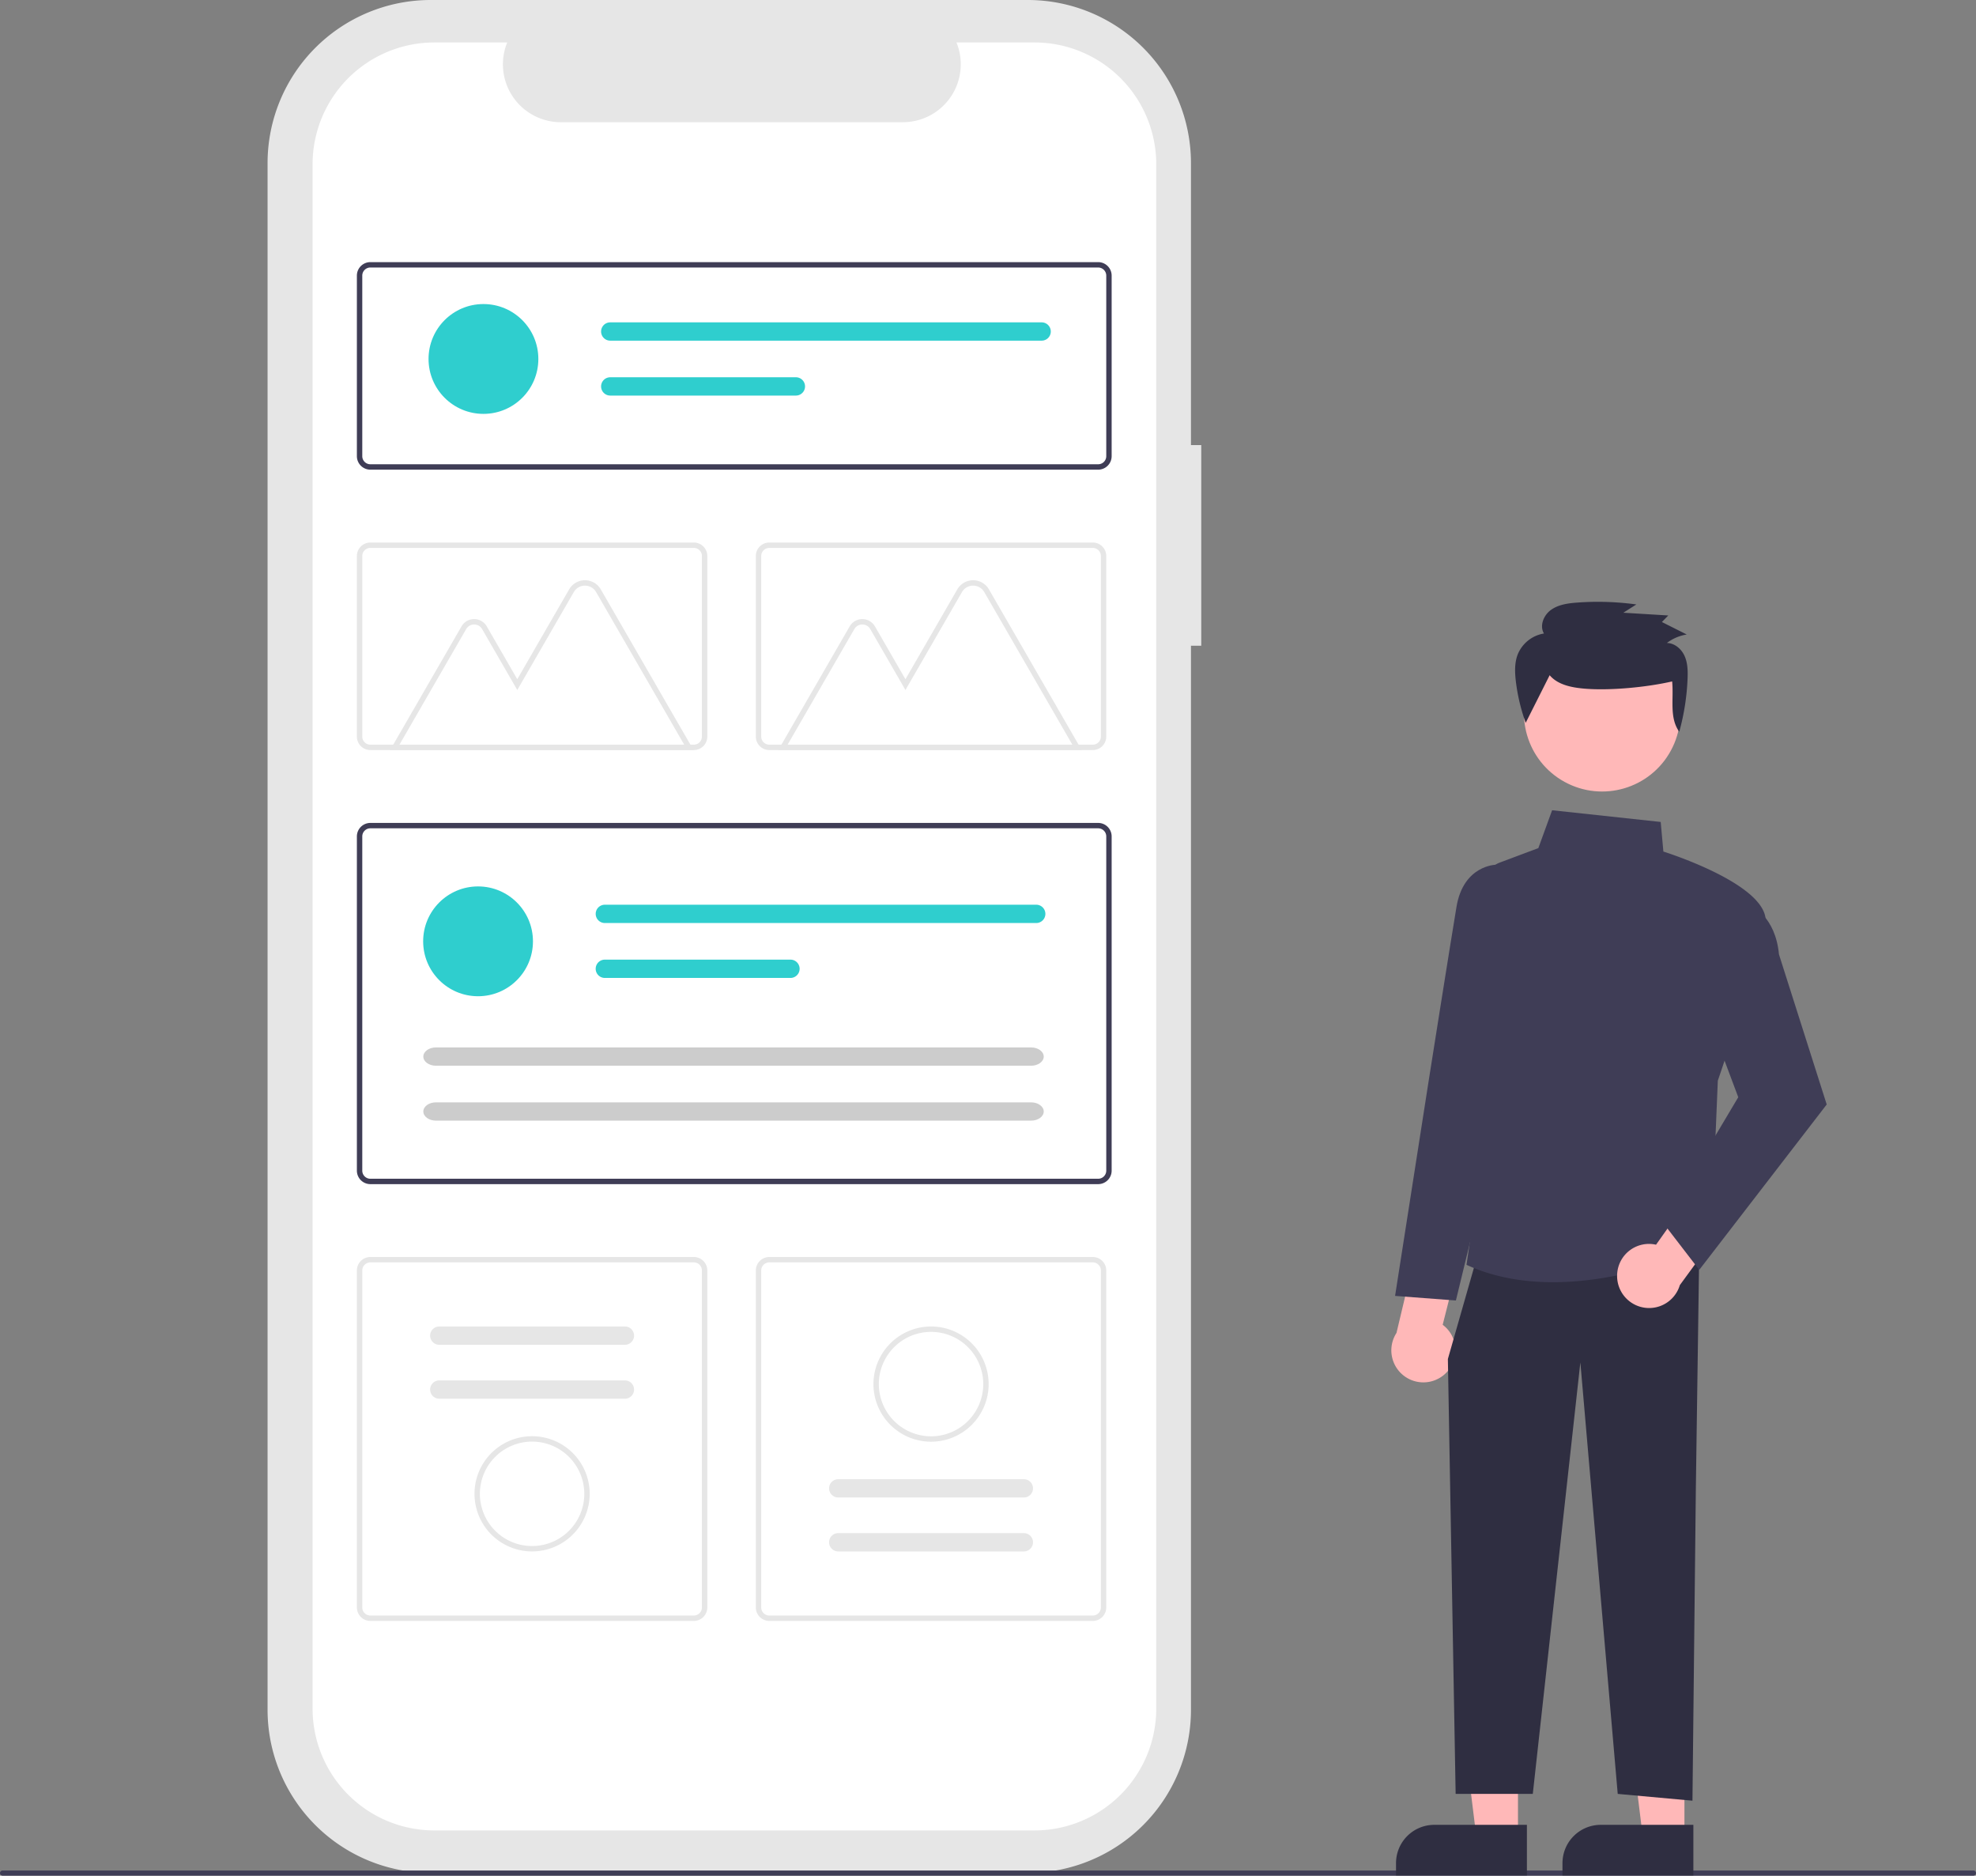 <svg xmlns="http://www.w3.org/2000/svg" width="768" height="728.858" viewBox="0 0 768 728.858" xmlns:xlink="http://www.w3.org/1999/xlink" role="img" artist="Katerina Limpitsouni" source="https://undraw.co/"><rect x="0" y="0" width="768" height="728.858" fill="#808080" stroke="none"/><path d="M682.884,258.518h-3.999V148.973A63.402,63.402,0,0,0,615.483,85.571H383.397a63.402,63.402,0,0,0-63.402,63.402V749.947A63.402,63.402,0,0,0,383.396,813.349H615.483a63.402,63.402,0,0,0,63.402-63.402V336.494h3.999Z" transform="translate(-216 -85.571)" fill="#e6e6e6"/><path d="M618.041,102.066h-30.295a22.495,22.495,0,0,1-20.827,30.991H433.96A22.495,22.495,0,0,1,413.133,102.066H384.837a47.348,47.348,0,0,0-47.348,47.348V749.506A47.348,47.348,0,0,0,384.837,796.854h233.204a47.348,47.348,0,0,0,47.348-47.348h0V149.414a47.348,47.348,0,0,0-47.348-47.348Z" transform="translate(-216 -85.571)" fill="#fff"/><path d="M983,814.429H217a1,1,0,0,1,0-2H983a1,1,0,0,1,0,2Z" transform="translate(-216 -85.571)" fill="#3f3d56"/><path d="M642.82,268.075H359.946a5.245,5.245,0,0,1-5.238-5.238V192.667a5.245,5.245,0,0,1,5.238-5.238H642.82a5.245,5.245,0,0,1,5.238,5.238v70.169A5.245,5.245,0,0,1,642.82,268.075ZM359.946,189.524a3.146,3.146,0,0,0-3.143,3.143v70.169a3.146,3.146,0,0,0,3.143,3.143H642.82a3.146,3.146,0,0,0,3.143-3.143V192.667a3.146,3.146,0,0,0-3.143-3.143Z" transform="translate(-216 -85.571)" fill="#3f3d56"/><path d="M642.82,545.71H359.946a5.245,5.245,0,0,1-5.238-5.238V410.585a5.245,5.245,0,0,1,5.238-5.238H642.82a5.245,5.245,0,0,1,5.238,5.238V540.471A5.245,5.245,0,0,1,642.82,545.71ZM359.946,407.442a3.146,3.146,0,0,0-3.143,3.143V540.471a3.146,3.146,0,0,0,3.143,3.143H642.82a3.146,3.146,0,0,0,3.143-3.143V410.585a3.146,3.146,0,0,0-3.143-3.143Z" transform="translate(-216 -85.571)" fill="#3f3d56"/><path d="M640.725,377.033h-125.722a5.245,5.245,0,0,1-5.238-5.238V301.626a5.245,5.245,0,0,1,5.238-5.238h125.722a5.245,5.245,0,0,1,5.238,5.238v70.169A5.245,5.245,0,0,1,640.725,377.033ZM515.003,298.483a3.146,3.146,0,0,0-3.143,3.143V371.795a3.146,3.146,0,0,0,3.143,3.143h125.722a3.146,3.146,0,0,0,3.143-3.143v-70.169a3.146,3.146,0,0,0-3.143-3.143Z" transform="translate(-216 -85.571)" fill="#e6e6e6"/><path d="M485.668,715.434h-125.722a5.245,5.245,0,0,1-5.238-5.238V579.261a5.245,5.245,0,0,1,5.238-5.238h125.722a5.245,5.245,0,0,1,5.238,5.238V710.196A5.245,5.245,0,0,1,485.668,715.434Zm-125.722-139.316a3.146,3.146,0,0,0-3.143,3.143V710.196a3.146,3.146,0,0,0,3.143,3.143h125.722a3.146,3.146,0,0,0,3.143-3.143V579.261a3.146,3.146,0,0,0-3.143-3.143Z" transform="translate(-216 -85.571)" fill="#e6e6e6"/><path d="M640.725,715.434h-125.722a5.245,5.245,0,0,1-5.238-5.238V579.261a5.245,5.245,0,0,1,5.238-5.238h125.722a5.245,5.245,0,0,1,5.238,5.238V710.196A5.245,5.245,0,0,1,640.725,715.434Zm-125.722-139.316a3.146,3.146,0,0,0-3.143,3.143V710.196a3.146,3.146,0,0,0,3.143,3.143h125.722a3.146,3.146,0,0,0,3.143-3.143V579.261a3.146,3.146,0,0,0-3.143-3.143Z" transform="translate(-216 -85.571)" fill="#e6e6e6"/><circle cx="185.804" cy="365.787" r="21.338" fill="#2fcece"/><path d="M451.085,437.133a3.556,3.556,0,0,0,0,7.113H618.745a3.556,3.556,0,0,0,0-7.113Z" transform="translate(-216 -85.571)" fill="#2fcece"/><path d="M451.085,458.471a3.556,3.556,0,0,0-.015,7.113h72.159a3.556,3.556,0,1,0,0-7.113Z" transform="translate(-216 -85.571)" fill="#2fcece"/><path d="M385.437,492.585c-2.705,0-4.907,1.596-4.907,3.556s2.201,3.556,4.907,3.556H616.755c2.705,0,4.907-1.596,4.907-3.556s-2.201-3.556-4.907-3.556Z" transform="translate(-216 -85.571)" fill="#ccc"/><path d="M385.437,513.924c-2.705,0-4.907,1.596-4.907,3.556s2.201,3.556,4.907,3.556H616.755c2.705,0,4.907-1.596,4.907-3.556s-2.201-3.556-4.907-3.556Z" transform="translate(-216 -85.571)" fill="#ccc"/><circle cx="187.899" cy="139.488" r="21.338" fill="#2fcece"/><path d="M453.181,210.834a3.556,3.556,0,0,0,0,7.113H620.84a3.556,3.556,0,1,0,.015-7.113c-.005,0-.01,0-.015,0Z" transform="translate(-216 -85.571)" fill="#2fcece"/><path d="M453.181,232.172a3.556,3.556,0,0,0,0,7.113h72.144a3.556,3.556,0,1,0,.015-7.113q-.007,0-.015,0Z" transform="translate(-216 -85.571)" fill="#2fcece"/><path d="M485.557,377.046H367.619l27.755-48.074a5.668,5.668,0,0,1,9.817,0l11.856,20.536,20.16-34.918a7.096,7.096,0,0,1,12.291,0Zm-114.309-2.095H481.928l-34.245-59.313a5,5,0,0,0-8.661,0L417.047,353.7l-13.671-23.679a3.572,3.572,0,0,0-6.187,0Z" transform="translate(-216 -85.571)" fill="#e6e6e6"/><path d="M636.423,377.046H518.485l27.755-48.074a5.668,5.668,0,0,1,9.817,0l11.857,20.536L588.073,314.591a7.096,7.096,0,0,1,12.291,0Zm-114.309-2.095h110.68l-34.245-59.313a5,5,0,0,0-8.661,0l-21.975,38.061-13.671-23.679a3.572,3.572,0,0,0-6.187,0Z" transform="translate(-216 -85.571)" fill="#e6e6e6"/><path d="M485.668,377.033h-125.722a5.245,5.245,0,0,1-5.238-5.238V301.626a5.245,5.245,0,0,1,5.238-5.238h125.722a5.245,5.245,0,0,1,5.238,5.238v70.169A5.245,5.245,0,0,1,485.668,377.033ZM359.946,298.483a3.146,3.146,0,0,0-3.143,3.143V371.795a3.146,3.146,0,0,0,3.143,3.143h125.722a3.146,3.146,0,0,0,3.143-3.143v-70.169a3.146,3.146,0,0,0-3.143-3.143Z" transform="translate(-216 -85.571)" fill="#e6e6e6"/><path d="M386.735,601.024a3.556,3.556,0,1,0,0,7.113H458.879a3.556,3.556,0,0,0,0-7.113Z" transform="translate(-216 -85.571)" fill="#e6e6e6"/><path d="M386.735,621.977a3.556,3.556,0,1,0,0,7.113H458.879a3.556,3.556,0,0,0,0-7.113Z" transform="translate(-216 -85.571)" fill="#e6e6e6"/><path d="M422.807,688.433a22.386,22.386,0,1,1,22.386-22.386h0A22.411,22.411,0,0,1,422.807,688.433Zm0-42.677a20.291,20.291,0,1,0,20.291,20.291h0a20.314,20.314,0,0,0-20.291-20.291Z" transform="translate(-216 -85.571)" fill="#e6e6e6"/><path d="M613.936,688.433a3.556,3.556,0,1,0,0-7.113H541.792a3.556,3.556,0,0,0,0,7.113Z" transform="translate(-216 -85.571)" fill="#e6e6e6"/><path d="M613.936,667.479a3.556,3.556,0,1,0,0-7.113H541.792a3.556,3.556,0,0,0,0,7.113Z" transform="translate(-216 -85.571)" fill="#e6e6e6"/><path d="M577.864,601.024a22.386,22.386,0,1,1-22.386,22.386v-0A22.411,22.411,0,0,1,577.864,601.024Zm0,42.677a20.291,20.291,0,1,0-20.291-20.291v0a20.314,20.314,0,0,0,20.291,20.291Z" transform="translate(-216 -85.571)" fill="#e6e6e6"/><polygon points="589.987 713.726 573.8 713.726 566.1 651.292 589.99 651.293 589.987 713.726" fill="#ffb8b8"/><path d="M557.47,709.101h35.985a0,0,0,0,1,0,0v19.655a0,0,0,0,1,0,0H542.583a0,0,0,0,1,0,0v-4.768A14.887,14.887,0,0,1,557.47,709.101Z" fill="#2f2e41"/><polygon points="654.681 713.726 638.495 713.726 630.794 651.292 654.684 651.293 654.681 713.726" fill="#ffb8b8"/><path d="M622.165,709.101h35.985a0,0,0,0,1,0,0v19.655a0,0,0,0,1,0,0H607.278a0,0,0,0,1,0,0v-4.768A14.887,14.887,0,0,1,622.165,709.101Z" fill="#2f2e41"/><path d="M777.786,619.314a12.38,12.38,0,0,0-1.067-18.954l6.935-27.428-15.64-8.279L758.765,603.524a12.447,12.447,0,0,0,19.022,15.79Z" transform="translate(-216 -85.571)" fill="#ffb8b8"/><polygon points="660.438 485.836 659.118 578.257 657.797 699.724 628.751 697.083 614.228 529.406 595.744 697.083 565.756 697.083 562.736 528.086 573.299 491.117 660.438 485.836" fill="#2f2e41"/><path d="M786.403,577.252l-.425-.192,16.554-113.227-8.416-34.223a7.49,7.49,0,0,1,4.642-8.799l15.142-5.678,5.349-14.711,42.206,4.548,1.038,11.497c4.574,1.467,42.237,14.01,39.638,28.302-2.565,14.107-17.709,58.489-18.478,60.738l-2.652,63.649-.326.163c-.393.196-29.484,14.501-61.088,14.498C808.458,583.817,797.01,582.042,786.403,577.252Z" transform="translate(-216 -85.571)" fill="#3f3d56"/><path d="M758.217,589.137l13.306-85.162c.079-.501,7.952-50.355,10.563-66.02,2.696-16.173,15.216-16.36,15.342-16.36h6.89l8.059,36.265-15.876,72.763-14.647,60.298Z" transform="translate(-216 -85.571)" fill="#3f3d56"/><path d="M844.529,580.732a12.38,12.38,0,0,1,15.115-11.486l16.372-23.073,16.448,6.529-23.578,32.258a12.447,12.447,0,0,1-24.357-4.23Z" transform="translate(-216 -85.571)" fill="#ffb8b8"/><path d="M862.489,560.89l29.109-48.957-11.86-31.625,16.152-43.074.596.256c.391.167,9.568,4.263,10.929,18.93l18.562,58.337L876.438,579.022Z" transform="translate(-216 -85.571)" fill="#3f3d56"/><circle cx="838.699" cy="362.753" r="30.389" transform="translate(-97.891 839.104) rotate(-61.337)" fill="#ffb8b8"/><path d="M818.296,347.951c3.146,3.723,8.47,4.773,13.38,5.204,9.974.875,24.476-.544,34.223-2.794.696,6.742-1.201,14.012,2.77,19.559a90.798,90.798,0,0,0,3.226-20.584c.12-2.986.073-6.075-1.14-8.816s-3.86-5.068-6.907-5.092a17.311,17.311,0,0,1,7.722-3.301l-9.649-4.849,2.478-2.544-17.469-1.069,5.06-3.214a109.715,109.715,0,0,0-22.986-.726c-3.56.262-7.282.763-10.166,2.826s-4.551,6.162-2.76,9.19a13.344,13.344,0,0,0-10.169,8.069c-1.286,3.26-1.168,6.881-.772,10.355a73.399,73.399,0,0,0,3.848,16.281" transform="translate(-216 -85.571)" fill="#2f2e41"/></svg>